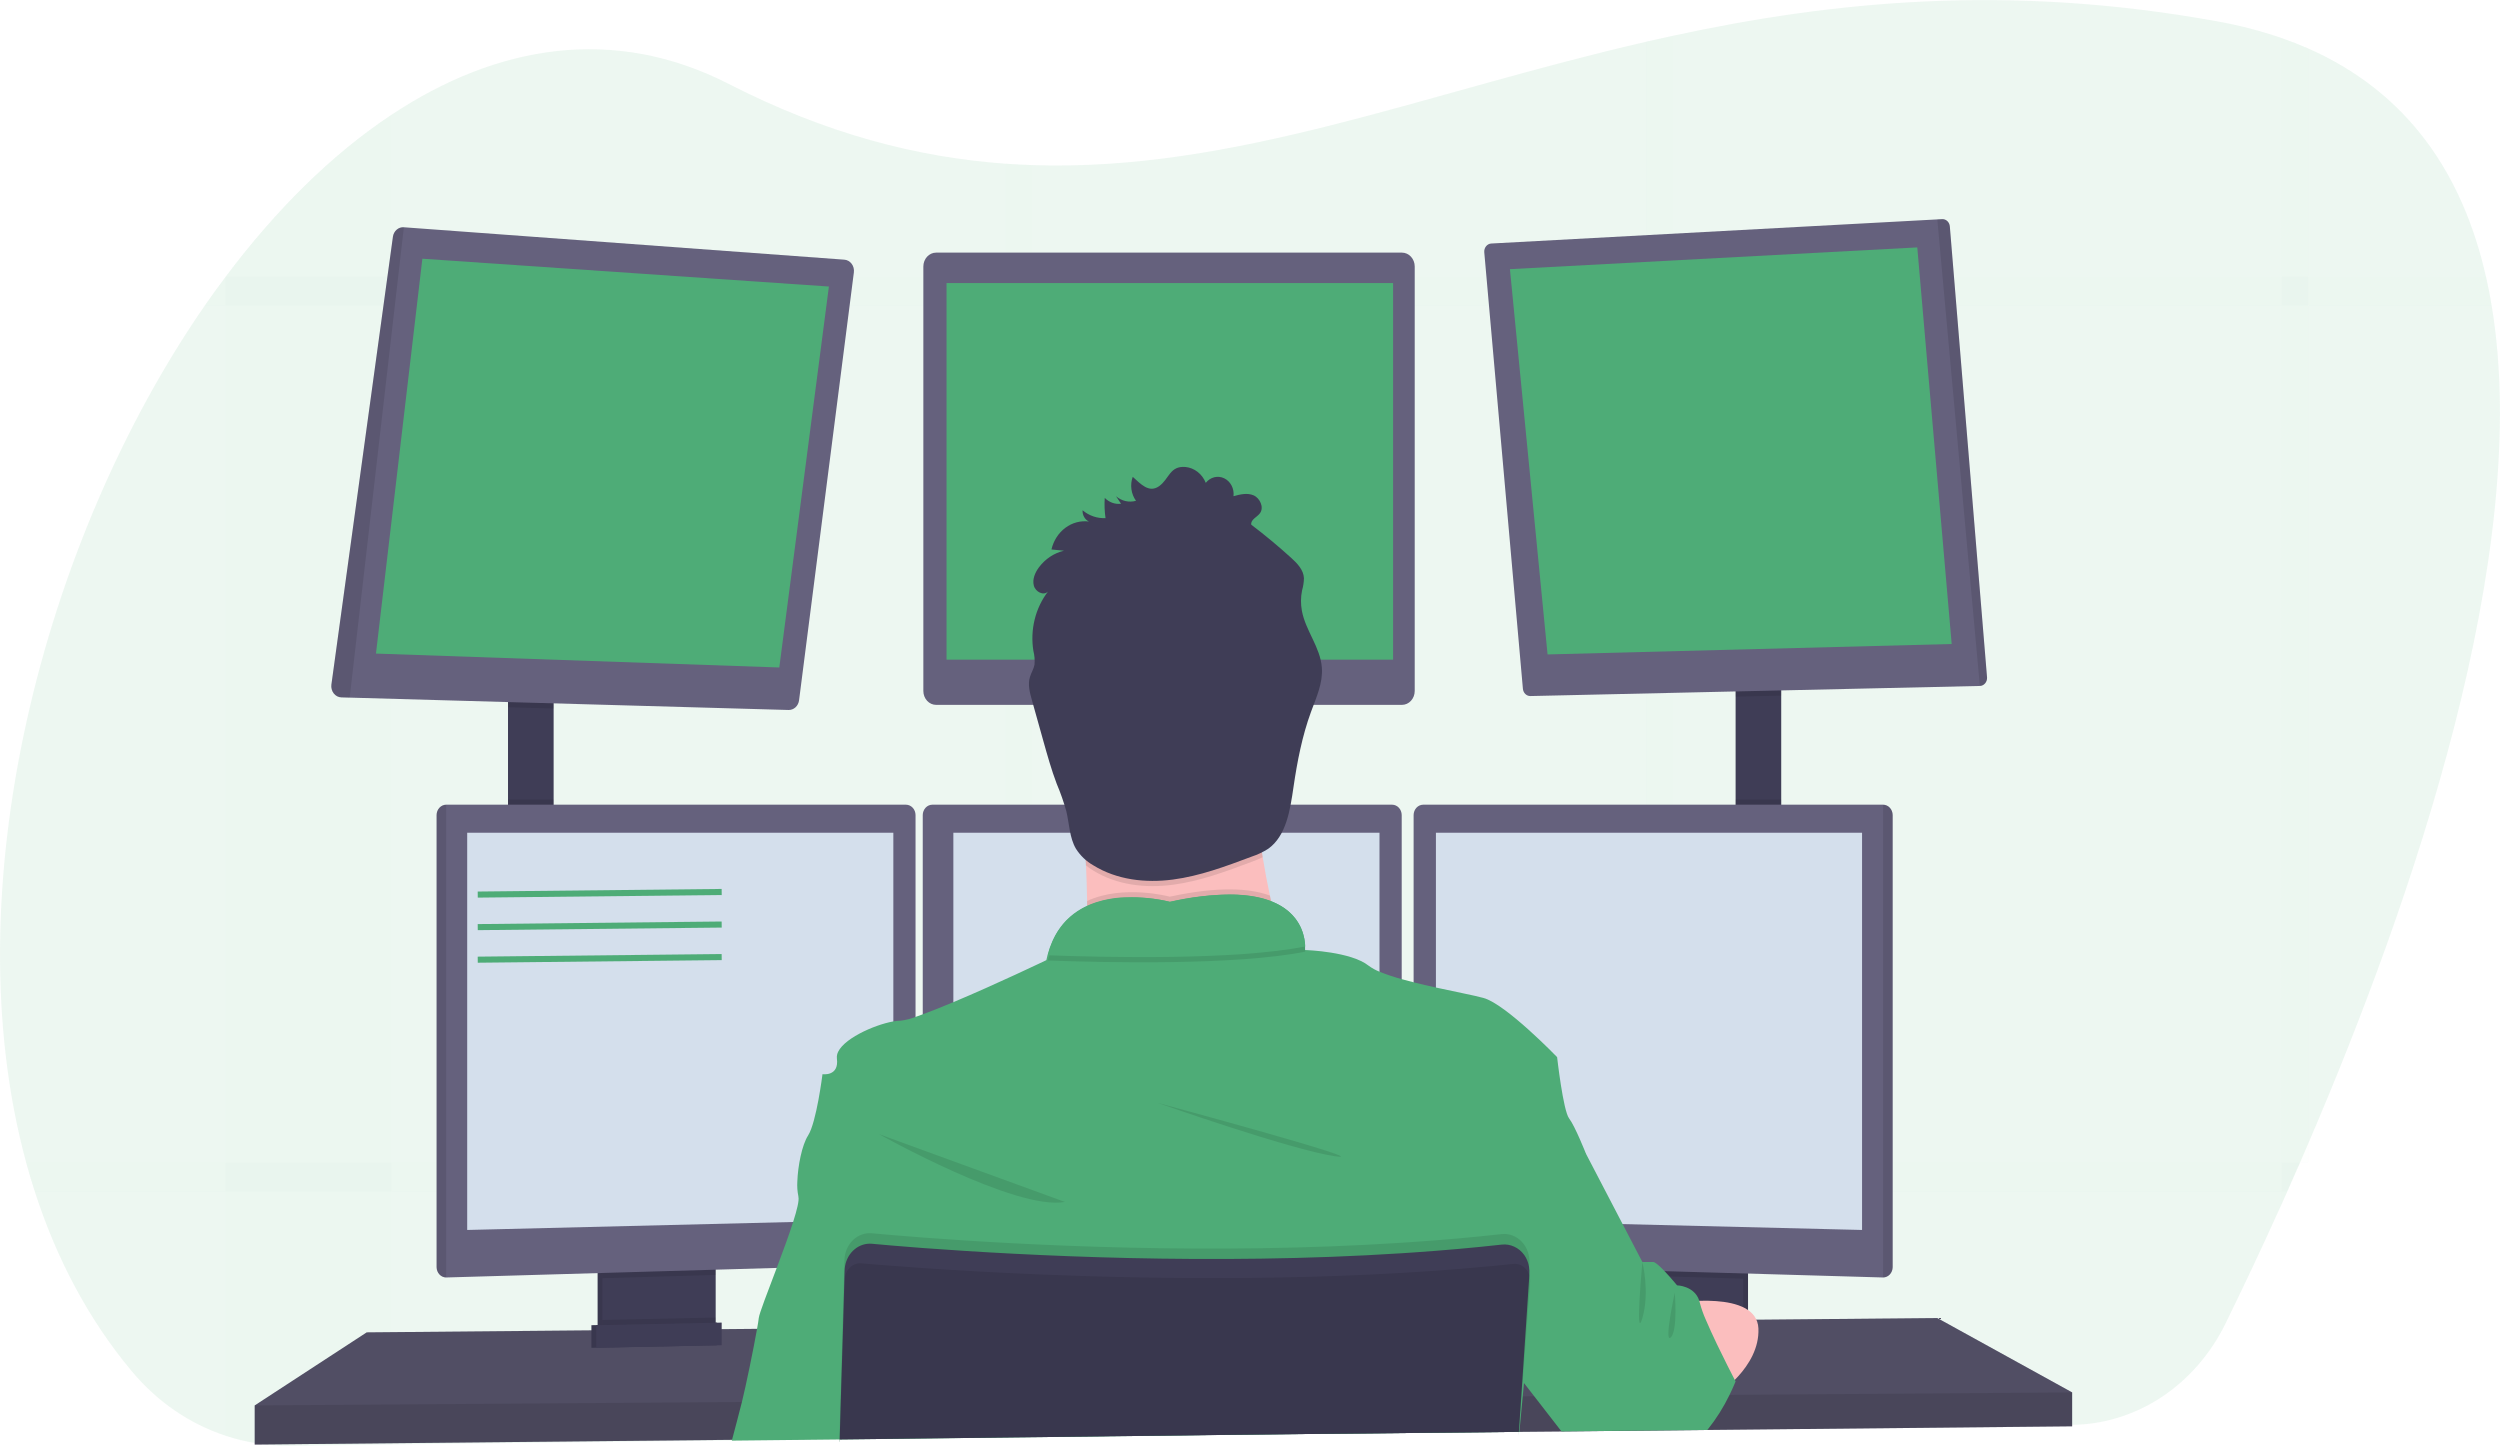 <svg width="823" height="476" viewBox="0 0 823 476" fill="none" xmlns="http://www.w3.org/2000/svg">
<g clip-path="url(#clip0)">
<path opacity="0.1" d="M759.9 376.399C758.983 378.547 758.069 380.665 757.157 382.755C755.734 386.002 754.33 389.186 752.945 392.307C752.328 393.69 751.712 395.047 751.111 396.404C744.314 411.496 737.968 424.844 732.577 435.821C727.686 445.767 720.424 454.101 711.551 459.95C702.679 465.798 692.522 468.945 682.146 469.062L562.29 470.479H561.026L550.751 470.599L541.963 470.703L515.012 471.02H513.921L500.201 471.184H499.782L415.215 472.18L339.73 473.039L330.949 473.142L276.415 473.786H276.352L240.984 474.198H240.605L128.771 475.513L95.316 475.908C88.177 475.995 81.067 474.889 74.238 472.627C62.353 468.725 51.671 461.375 43.343 451.368C28.975 434.163 18.503 414.09 11.469 392.307C10.452 389.163 9.503 385.979 8.623 382.755C-15.727 293.297 13.958 177.881 67.385 100.644C69.625 97.415 71.901 94.265 74.214 91.196L74.269 91.127C90.701 69.207 109.123 50.895 128.748 37.873C163.523 14.759 202.052 8.248 239.949 27.652C272.013 44.075 301.951 51.796 330.973 53.892C333.905 54.098 336.837 54.253 339.753 54.347C406.324 56.624 468.714 30.555 541.978 13.728C544.895 13.058 547.819 12.397 550.767 11.77C603.032 0.466 661.012 -5.495 729.961 7.037C737.125 8.309 744.193 10.146 751.111 12.534C754.151 13.599 757.081 14.745 759.9 15.97C792.809 30.52 810.758 57.405 818.385 91.093C819.107 94.22 819.731 97.4 820.258 100.636C833.781 181.668 794.177 296.612 759.9 376.399Z" fill="#4EAC77"/>
<g opacity="0.1">
<path opacity="0.1" d="M128.747 37.871V475.605L95.292 476C88.152 476.088 81.043 474.981 74.213 472.719V91.125H74.269C90.7 69.179 109.123 50.867 128.747 37.871Z" fill="#4EAC77"/>
<path opacity="0.1" d="M820.297 100.642H67.385C69.624 97.413 71.9 94.263 74.213 91.194V91.125H818.424C819.146 94.235 819.77 97.407 820.297 100.642Z" fill="#4EAC77"/>
<path opacity="0.1" d="M759.899 15.976V382.745H757.157C755.734 385.992 754.33 389.175 752.944 392.296C752.328 393.679 751.711 395.036 751.11 396.393V12.506C754.151 13.571 757.08 14.728 759.899 15.976Z" fill="#4EAC77"/>
<path opacity="0.1" d="M550.766 11.742V470.632L541.978 470.735V13.7C544.894 13.03 547.818 12.369 550.766 11.742Z" fill="#4EAC77"/>
<path opacity="0.1" d="M339.753 54.319V473.123L330.972 473.226V53.864C333.904 54.07 336.836 54.191 339.753 54.319Z" fill="#4EAC77"/>
<path opacity="0.1" d="M757.156 382.753C755.734 386 754.33 389.184 752.944 392.305H11.468C10.451 389.161 9.503 385.977 8.623 382.753H757.156Z" fill="#4EAC77"/>
</g>
<path d="M182.253 228.333H167.237V277.859H182.253V228.333Z" fill="#3F3D56"/>
<path d="M586.379 225.756H571.363V278.151H586.379V225.756Z" fill="#3F3D56"/>
<path d="M682.145 458.375V469.541L562.076 470.743L560.796 470.769L515.161 471.224L514.071 471.242L500.2 471.37H499.789L415.238 472.221L276.446 473.621H276.328L241.039 473.982L240.659 473.99L83.855 475.553V462.669L120.725 438.619L194.701 437.949L196.282 437.94L196.803 437.932L198.384 437.906L233.902 437.588L235.491 437.58L235.996 437.571L237.577 437.562L248.966 437.459L249.266 437.451L277.363 437.193H277.592L496.833 435.183L502.2 435.14H502.737L506.831 435.097L536.588 434.831L538.168 434.805L539.63 434.788H540.389L549.644 434.711L551.478 434.685L553.936 434.668L561.641 434.59L573.868 434.479L575.449 434.462L578.199 434.444H578.713L637.759 433.895L682.145 458.375Z" fill="#65617D"/>
<path opacity="0.2" d="M682.145 458.375V469.541L562.076 470.743L560.796 470.769L515.161 471.224L514.071 471.242L500.2 471.37H499.789L415.238 472.221L276.446 473.621H276.328L241.039 473.982L240.659 473.99L83.855 475.553V462.669L120.725 438.619L194.701 437.949L196.282 437.94L196.803 437.932L198.384 437.906L233.902 437.588L235.491 437.58L235.996 437.571L237.577 437.562L248.966 437.459L249.266 437.451L277.363 437.193H277.592L496.833 435.183L502.2 435.14H502.737L506.831 435.097L536.588 434.831L538.168 434.805L539.63 434.788H540.389L549.644 434.711L551.478 434.685L553.936 434.668L561.641 434.59L573.868 434.479L575.449 434.462L578.199 434.444H578.713L637.759 433.895L682.145 458.375Z" fill="black"/>
<path d="M234.021 415.436V436.471C234.021 437.468 233.761 438.444 233.272 439.286C232.782 440.128 232.082 440.803 231.254 441.23C230.638 441.555 229.964 441.731 229.278 441.745L201.696 442.381C200.959 442.4 200.228 442.233 199.562 441.891C198.719 441.472 198.005 440.797 197.505 439.949C197.005 439.101 196.739 438.115 196.74 437.107V415.436H234.021Z" fill="#3F3D56"/>
<path opacity="0.1" d="M234.021 415.436V436.471C234.021 437.468 233.761 438.444 233.272 439.286C232.782 440.128 232.082 440.803 231.254 441.23C230.638 441.555 229.964 441.731 229.278 441.745L201.696 442.381C200.959 442.4 200.228 442.233 199.562 441.891C198.719 441.472 198.005 440.797 197.505 439.949C197.005 439.101 196.739 438.115 196.74 437.107V415.436H234.021Z" fill="black"/>
<path d="M235.601 415.436V436.471C235.602 437.468 235.342 438.444 234.852 439.286C234.363 440.128 233.663 440.803 232.835 441.23C232.219 441.555 231.544 441.731 230.859 441.745L203.276 442.381C202.54 442.4 201.809 442.233 201.142 441.891C200.3 441.472 199.586 440.797 199.085 439.949C198.585 439.101 198.32 438.115 198.321 437.107V415.436H235.601Z" fill="#3F3D56"/>
<path d="M575.449 415.436H538.168V442.493H575.449V415.436Z" fill="#3F3D56"/>
<path opacity="0.1" d="M575.449 415.436H538.168V442.493H575.449V415.436Z" fill="black"/>
<path d="M573.868 415.436H536.588V442.493H573.868V415.436Z" fill="#3F3D56"/>
<path opacity="0.1" d="M182.253 228.324V233.246L167.237 232.825V228.324H182.253Z" fill="black"/>
<path d="M281.093 89.674L263.05 230.54C262.935 231.44 262.52 232.262 261.883 232.85C261.246 233.438 260.432 233.75 259.596 233.727L115.121 229.655L112.379 229.578C111.901 229.566 111.432 229.444 111 229.221C110.569 228.999 110.186 228.679 109.875 228.285C109.565 227.89 109.335 227.429 109.2 226.931C109.065 226.433 109.028 225.91 109.091 225.395L129.348 77.932C129.478 77.018 129.919 76.191 130.583 75.614C131.248 75.037 132.087 74.751 132.936 74.814L277.932 85.482C278.4 85.511 278.857 85.646 279.275 85.877C279.692 86.108 280.061 86.431 280.358 86.825C280.655 87.219 280.874 87.675 281 88.165C281.127 88.656 281.159 89.169 281.093 89.674V89.674Z" fill="#65617D"/>
<path d="M139.045 85.173L123.768 215.156L256.545 219.735L272.874 94.329L139.045 85.173Z" fill="#4EAC77"/>
<path d="M461.513 83.163H308.179C305.852 83.163 303.966 85.213 303.966 87.741V227.465C303.966 229.994 305.852 232.043 308.179 232.043H461.513C463.84 232.043 465.726 229.994 465.726 227.465V87.741C465.726 85.213 463.84 83.163 461.513 83.163Z" fill="#65617D"/>
<path d="M458.604 93.187H311.601V217.158H458.604V93.187Z" fill="#4EAC77"/>
<path opacity="0.1" d="M586.379 225.747V229.003L571.363 229.338V225.747H586.379Z" fill="black"/>
<path d="M654.135 222.999C654.157 223.354 654.112 223.711 654.003 224.048C653.894 224.384 653.724 224.693 653.502 224.957C653.281 225.22 653.013 225.432 652.714 225.579C652.415 225.727 652.092 225.807 651.764 225.816L503.812 229.14C503.197 229.154 502.601 228.914 502.142 228.47C501.683 228.025 501.396 227.409 501.338 226.744L488.622 83.06C488.59 82.703 488.626 82.344 488.726 82.002C488.826 81.661 488.989 81.346 489.205 81.075C489.421 80.805 489.685 80.584 489.981 80.428C490.278 80.271 490.6 80.182 490.929 80.165L637.759 72.228L639.34 72.142C639.968 72.107 640.585 72.337 641.06 72.786C641.535 73.235 641.831 73.866 641.885 74.548L654.135 222.999Z" fill="#65617D"/>
<path d="M497.07 88.609L631.168 81.445L642.494 212.004L509.455 215.44L497.07 88.609Z" fill="#4EAC77"/>
<path opacity="0.1" d="M654.135 222.999C654.157 223.354 654.112 223.711 654.003 224.048C653.894 224.384 653.724 224.693 653.502 224.957C653.281 225.22 653.013 225.432 652.714 225.579C652.415 225.727 652.092 225.807 651.764 225.816L637.76 72.228L639.34 72.142C639.969 72.107 640.585 72.337 641.06 72.786C641.535 73.235 641.831 73.866 641.885 74.548L654.135 222.999Z" fill="black"/>
<path opacity="0.1" d="M132.959 74.805L115.121 229.655L112.379 229.578C111.901 229.566 111.432 229.444 111 229.221C110.569 228.998 110.186 228.679 109.875 228.285C109.565 227.89 109.335 227.429 109.2 226.931C109.065 226.433 109.028 225.91 109.091 225.395L129.348 77.932C129.477 77.012 129.92 76.179 130.59 75.6C131.259 75.02 132.106 74.736 132.959 74.805V74.805Z" fill="black"/>
<path opacity="0.1" d="M182.253 263.189H167.237V277.859H182.253V263.189Z" fill="black"/>
<path opacity="0.1" d="M235.601 415.427V419.696L198.321 420.779V415.427H235.601Z" fill="black"/>
<path d="M301.397 268.299V412.773C301.388 413.655 301.067 414.499 300.5 415.131C299.934 415.762 299.166 416.133 298.355 416.166L146.885 420.547H146.846C146.021 420.536 145.233 420.175 144.65 419.541C144.066 418.907 143.734 418.05 143.724 417.154V268.299C143.734 267.403 144.066 266.546 144.65 265.912C145.233 265.279 146.021 264.918 146.846 264.906H298.276C299.1 264.918 299.888 265.279 300.472 265.912C301.055 266.546 301.387 267.403 301.397 268.299V268.299Z" fill="#65617D"/>
<path opacity="0.1" d="M146.885 264.906V420.547H146.846C146.021 420.536 145.233 420.175 144.65 419.541C144.066 418.907 143.734 418.05 143.724 417.154V268.299C143.734 267.403 144.066 266.546 144.65 265.912C145.233 265.279 146.021 264.918 146.846 264.906H146.885Z" fill="black"/>
<path d="M153.801 274.131H294.087V401.47L153.801 404.905V274.131Z" fill="#D4DFEC"/>
<path opacity="0.1" d="M586.379 263.189H571.363V278.151H586.379V263.189Z" fill="black"/>
<path opacity="0.1" d="M573.868 415.427V420.933L536.588 419.851V415.427H573.868Z" fill="black"/>
<path d="M623.067 268.299V417.154C623.056 418.058 622.719 418.921 622.127 419.556C621.535 420.191 620.737 420.547 619.905 420.547V420.547L468.405 416.166C467.594 416.133 466.825 415.762 466.259 415.131C465.693 414.499 465.371 413.655 465.362 412.773V268.299C465.372 267.403 465.704 266.546 466.288 265.912C466.871 265.279 467.659 264.918 468.484 264.906H619.913C620.744 264.909 621.54 265.266 622.13 265.9C622.72 266.535 623.056 267.397 623.067 268.299V268.299Z" fill="#65617D"/>
<path opacity="0.1" d="M623.067 268.299V417.154C623.057 418.058 622.719 418.921 622.127 419.556C621.535 420.191 620.737 420.547 619.906 420.547V420.547V264.906C620.737 264.906 621.535 265.262 622.127 265.897C622.719 266.533 623.057 267.395 623.067 268.299Z" fill="black"/>
<path d="M612.99 274.131H472.704V401.47L612.99 404.905V274.131Z" fill="#D4DFEC"/>
<path d="M461.442 268.299V412.773C461.432 413.655 461.111 414.499 460.545 415.131C459.978 415.762 459.21 416.133 458.399 416.166L306.93 420.547C306.098 420.547 305.3 420.191 304.708 419.556C304.116 418.921 303.779 418.058 303.768 417.154V268.299C303.779 267.403 304.111 266.546 304.694 265.912C305.277 265.279 306.066 264.918 306.89 264.906H458.32C459.145 264.918 459.933 265.279 460.516 265.912C461.099 266.546 461.432 267.403 461.442 268.299V268.299Z" fill="#65617D"/>
<path d="M313.845 274.131H454.131V401.47L313.845 404.905V274.131Z" fill="#D4DFEC"/>
<path opacity="0.1" d="M682.145 458.375V469.541L562.076 470.743L560.796 470.769L515.161 471.224L514.071 471.241L500.2 471.37H499.789L415.238 472.221L276.446 473.621H276.328L241.039 473.982L240.659 473.99L83.855 475.553V462.669L243.908 461.527H244.287L276.683 461.286H276.833L500.564 459.68H500.793L500.927 459.671H501.299L505.085 459.646H506.238L565.111 459.216L568.589 459.199L569.363 459.19L682.145 458.375Z" fill="black"/>
<path d="M385.102 277.859C407.508 277.859 425.671 258.12 425.671 233.77C425.671 209.42 407.508 189.68 385.102 189.68C362.697 189.68 344.534 209.42 344.534 233.77C344.534 258.12 362.697 277.859 385.102 277.859Z" fill="#FBBEBE"/>
<path d="M425.679 323.959C425.679 323.959 347.04 334.266 354.548 323.959C357.267 320.231 358.017 309.185 357.867 296.601C357.82 292.779 357.693 288.819 357.512 284.877C356.642 265.98 354.548 247.513 354.548 247.513C354.548 247.513 423.308 212.296 415.404 240.212C412.243 251.49 413.278 267.329 415.681 282.197C416.384 286.535 417.198 290.786 418.052 294.823C420.135 304.67 422.681 314.395 425.679 323.959V323.959Z" fill="#FBBEBE"/>
<path opacity="0.1" d="M425.679 323.959C425.679 323.959 347.04 334.266 354.548 323.959C357.267 320.231 358.017 309.185 357.867 296.601C369.857 291.035 385.11 295.184 385.11 295.184C401.17 291.705 411.468 292.384 418.052 294.823C420.135 304.67 422.681 314.395 425.679 323.959V323.959Z" fill="black"/>
<path d="M276.415 474.591V473.87L415.215 472.229L499.781 471.37H500.018L499.932 472.641L500.05 471.37H500.2V471.224L501.283 459.671L501.694 455.299L501.82 453.934L501.931 452.791L506.815 435.089L511.7 417.412L515.809 402.526L522.085 379.781C522.085 379.781 518.528 370.762 516.552 368.186C514.577 365.609 512.601 348 512.601 348C512.601 348 495.735 330.538 488.361 328.528C485.271 327.669 479.169 326.527 472.688 325.092C470.262 324.56 467.772 323.993 465.378 323.375C464.026 323.04 462.698 322.687 461.426 322.335C458.949 321.663 456.509 320.843 454.115 319.879C452.86 319.383 451.666 318.723 450.559 317.912C444.75 313.282 430.192 312.758 429.63 312.758C429.629 312.738 429.629 312.718 429.63 312.698V312.621C429.651 312.26 429.651 311.899 429.63 311.538C429.63 311.195 429.63 310.791 429.559 310.336C429.559 310.198 429.559 310.052 429.504 309.906C429.465 309.597 429.417 309.271 429.346 308.927C429.322 308.774 429.29 308.622 429.251 308.472C429.022 307.437 428.691 306.432 428.263 305.474C428.208 305.337 428.137 305.191 428.073 305.053C427.686 304.26 427.237 303.504 426.73 302.794C426.627 302.648 426.517 302.494 426.398 302.348C425.751 301.518 425.031 300.759 424.248 300.08C424.035 299.9 423.814 299.711 423.584 299.539C423.456 299.426 423.322 299.323 423.181 299.23L422.478 298.732L421.822 298.319C421.245 297.976 420.636 297.641 419.972 297.323C419.767 297.22 419.546 297.125 419.324 297.031C419.103 296.936 418.755 296.79 418.463 296.67H418.416L417.823 296.412C417.372 296.249 416.914 296.103 416.432 295.957L415.697 295.751L414.906 295.553L414.116 295.373C413.326 295.201 412.48 295.047 411.595 294.926L410.694 294.806L409.769 294.703L408.813 294.617L407.453 294.531L405.873 294.471C398.901 294.47 391.95 295.274 385.134 296.868C380.4 295.723 375.55 295.238 370.703 295.425H370.015L369.225 295.476H368.719L367.699 295.579C367.359 295.579 367.012 295.657 366.672 295.708C366.332 295.76 365.976 295.803 365.636 295.863L365.115 295.957C364.601 296.052 364.079 296.155 363.534 296.275C363.36 296.309 363.186 296.352 363.012 296.404C362.325 296.567 361.637 296.765 360.958 296.988C360.618 297.091 360.278 297.211 359.938 297.34C359.764 297.392 359.598 297.46 359.432 297.529L358.926 297.727L358.428 297.941L357.836 298.199C357.535 298.336 357.243 298.482 356.951 298.637C356.785 298.714 356.619 298.8 356.461 298.895C356.302 298.989 356.136 299.067 355.986 299.161C354.199 300.165 352.548 301.43 351.078 302.923L350.675 303.344L350.28 303.782C350.146 303.928 350.019 304.083 349.893 304.237C349.378 304.849 348.897 305.495 348.454 306.17C348.328 306.35 348.209 306.531 348.091 306.72C347.589 307.524 347.135 308.361 346.731 309.228C346.629 309.434 346.534 309.649 346.439 309.855C345.794 311.306 345.265 312.815 344.858 314.364C344.711 314.937 344.576 315.51 344.455 316.082C344.455 316.082 327.724 324.105 313.845 329.911C310.154 331.457 306.677 332.857 303.768 333.914C302.923 334.223 302.132 334.506 301.397 334.773C299.802 335.399 298.144 335.814 296.458 336.01C295.663 336.024 294.87 336.104 294.087 336.25C287.709 337.375 276.778 342.263 275.585 347.167C275.488 347.559 275.461 347.967 275.506 348.37C275.506 348.37 275.506 348.43 275.506 348.464C276.296 354.477 270.764 353.618 270.764 353.618C270.764 353.618 268.788 369.508 266.022 373.803C264.022 376.895 262.655 383.793 262.481 388.998C262.381 390.619 262.499 392.248 262.829 393.834C262.829 393.877 262.829 393.919 262.829 393.954C263.145 395.105 262.386 398.249 261.098 402.277C259.699 406.701 257.66 412.198 255.7 417.386C252.744 425.219 249.962 432.331 249.788 433.895C249.717 434.59 249.511 435.836 249.227 437.442C248.073 443.987 245.512 456.45 244.248 461.492C243.307 465.255 241.94 470.408 240.999 473.947C240.999 474.05 240.944 474.153 240.92 474.248L276.351 473.87V474.591H276.462H276.415Z" fill="#4EAC77"/>
<path opacity="0.1" d="M289.345 373.348C289.345 373.348 334.394 398.687 350.596 395.68L289.345 373.348Z" fill="black"/>
<path opacity="0.1" d="M381.024 363.041C381.024 363.041 424.888 378.501 439.51 380.649C454.131 382.796 381.024 363.041 381.024 363.041Z" fill="black"/>
<path opacity="0.1" d="M429.678 313.291C406.758 317.877 363.605 316.89 344.953 316.194C351.79 289.567 385.126 298.62 385.126 298.62C426.39 289.67 429.551 308.24 429.678 313.291Z" fill="black"/>
<path d="M429.678 311.573C406.758 316.159 363.605 315.172 344.953 314.476C351.79 287.849 385.126 296.902 385.126 296.902C426.39 287.952 429.551 306.522 429.678 311.573Z" fill="#4EAC77"/>
<path d="M551.343 428.964C551.343 428.964 578.341 424.455 578.871 437.339C579.401 450.223 565.103 459.225 565.103 459.225L551.343 428.964Z" fill="#FBBEBE"/>
<path opacity="0.1" d="M415.681 282.197C414.52 282.761 413.333 283.26 412.124 283.691C403.604 286.887 395.013 290.108 386.043 291.276C377.073 292.444 367.66 291.413 359.835 286.552C359.014 286.047 358.222 285.488 357.464 284.877C356.595 265.98 354.5 247.513 354.5 247.513C354.5 247.513 423.26 212.296 415.357 240.212C412.211 251.49 413.278 267.329 415.681 282.197Z" fill="black"/>
<path d="M373.975 164.857C372.846 165.181 371.664 165.213 370.523 164.952C369.381 164.691 368.311 164.144 367.399 163.354L369.043 165.836C368.074 165.957 367.092 165.847 366.167 165.514C365.241 165.18 364.394 164.63 363.684 163.903C363.535 166.126 363.62 168.359 363.937 170.56C361.217 170.703 358.539 169.789 356.381 167.983C356.339 168.758 356.517 169.529 356.89 170.19C357.263 170.852 357.814 171.374 358.468 171.685C355.736 171.331 352.978 172.068 350.709 173.761C348.44 175.454 346.816 177.986 346.139 180.885L350.264 181.297C347.022 182.05 344.112 183.979 342.013 186.768C340.749 188.486 339.784 190.685 340.338 192.781C340.891 194.877 343.562 196.217 345.016 194.722C342.948 197.405 341.444 200.548 340.611 203.93C339.779 207.311 339.637 210.85 340.195 214.298C340.57 215.767 340.694 217.298 340.559 218.816C340.298 220.233 339.476 221.461 339.065 222.844C338.275 225.352 339.026 228.075 339.729 230.574L343.436 243.819C344.779 248.604 346.115 253.397 347.869 258.026C349.112 260.953 350.168 263.97 351.031 267.054C352.027 271.211 352.066 275.763 354.192 279.397C355.649 281.683 357.597 283.549 359.867 284.834C367.683 289.695 377.128 290.726 386.075 289.558C395.021 288.39 403.604 285.169 412.116 281.974C414.007 281.355 415.823 280.489 417.522 279.397C423.41 275.205 424.722 266.633 425.821 259.083C427.046 250.665 428.682 242.265 431.583 234.345C433.305 229.63 435.534 224.845 435.155 219.795C434.673 213.086 429.788 207.649 428.579 201.053C428.174 198.848 428.193 196.575 428.635 194.379C429.01 193.07 429.22 191.712 429.259 190.342C429.125 187.576 427.038 185.446 425.078 183.668C420.826 179.808 416.437 176.16 411.911 172.725C411.682 171.007 413.831 170.268 414.804 168.911C416.179 166.996 414.756 163.955 412.67 163.062C410.583 162.168 408.244 162.752 406.07 163.345C406.212 162.136 405.991 160.91 405.439 159.848C404.888 158.787 404.036 157.947 403.011 157.454C401.985 156.961 400.841 156.841 399.747 157.111C398.654 157.382 397.67 158.029 396.942 158.956C396.365 157.517 395.443 156.274 394.272 155.355C393.101 154.437 391.725 153.876 390.287 153.733C385.047 153.287 384.944 157.642 381.593 160.038C378.242 162.435 375.476 159.274 372.9 156.972C372.426 158.273 372.276 159.687 372.465 161.071C372.654 162.455 373.174 163.761 373.975 164.857V164.857Z" fill="#3F3D56"/>
<path d="M571.363 454.733C571.363 454.733 570.659 456.554 569.363 459.19C567.403 463.247 565.016 467.044 562.25 470.503L562.037 470.752H560.756L515.122 471.207H514.031L513.897 471.035L505.045 459.62L501.71 455.317L501.575 455.136L501.291 454.776L501.133 454.569L500.927 454.303L494.439 445.937L496.81 435.2L500.848 417.111L500.951 416.673L501.741 413.237L502.303 410.66L504.184 402.26L510.633 373.356L522.093 379.799L534.177 402.99L540.666 415.445H544.222C544.894 415.445 546.435 416.853 547.984 418.477C548.538 419.052 549.091 419.662 549.565 420.195C550.972 421.775 552.086 423.132 552.086 423.132C552.086 423.132 557.848 423.27 559.397 428.2C559.477 428.438 559.543 428.682 559.595 428.93C560.109 430.868 560.778 432.753 561.594 434.565C562.614 436.978 563.894 439.718 565.19 442.458C567.601 447.483 570.051 452.267 570.952 454.002L571.062 454.217L571.363 454.733Z" fill="#4EAC77"/>
<path opacity="0.1" d="M503.472 415.951L503.393 417.18V417.266L503.259 419.241L502.208 435.14L500.935 454.295L500.572 459.689L499.781 471.233V471.379L415.215 472.238L276.438 473.87V474.591H276.328V473.87V473.629L276.683 461.295L277.363 437.193L277.948 416.759L278.003 414.723C278.038 413.494 278.303 412.286 278.781 411.172C279.26 410.059 279.942 409.063 280.787 408.245C281.632 407.428 282.621 406.806 283.694 406.418C284.767 406.029 285.902 405.883 287.029 405.988C290.759 406.331 295.604 406.752 301.397 407.199L303.768 407.388C337.224 409.913 399.052 413.177 461.442 409.106C462.754 409.028 464.074 408.942 465.394 408.839C475.067 408.178 484.733 407.328 494.304 406.263C495.514 406.125 496.737 406.277 497.887 406.708C499.037 407.14 500.086 407.84 500.96 408.76C501.834 409.679 502.512 410.796 502.946 412.031C503.38 413.266 503.56 414.59 503.472 415.908V415.951Z" fill="black"/>
<path d="M276.415 474.591V473.87L415.215 472.229L499.781 471.37H500.018V471.224L500.809 459.68L501.149 454.526L502.445 435.106L503.464 419.731V419.353C503.511 418.644 503.482 417.932 503.377 417.231C503.382 417.203 503.382 417.174 503.377 417.145C503.16 415.696 502.617 414.327 501.797 413.16C500.926 411.947 499.786 410.995 498.484 410.394C497.181 409.793 495.759 409.562 494.352 409.724C484.781 410.789 475.115 411.639 465.441 412.301C464.121 412.404 462.801 412.49 461.489 412.567C399.099 416.596 337.271 413.332 303.816 410.849L301.445 410.66C295.652 410.214 290.807 409.801 287.076 409.449C285.024 409.261 282.981 409.906 281.34 411.259C279.699 412.612 278.578 414.577 278.193 416.776C278.113 417.241 278.065 417.712 278.051 418.185L277.513 437.219L276.778 461.329L276.43 473.664V473.904V474.626L276.415 474.591Z" fill="#3F3D56"/>
<path opacity="0.1" d="M503.709 421.973L502.737 435.14L501.291 454.767L500.927 459.68L500.137 470.683L500.09 471.233V471.379L499.971 472.65L500.058 471.379H499.829L415.262 472.238L276.438 473.87V473.629L276.826 461.295L277.616 437.193L278.122 421.174C278.147 420.263 278.381 419.372 278.803 418.585C279.226 417.797 279.823 417.137 280.54 416.664C281.435 416.068 282.482 415.797 283.528 415.891C285.187 416.037 287.227 416.209 289.605 416.398C293.47 416.707 298.236 417.068 303.784 417.446C314.059 418.15 326.949 418.906 341.721 419.525C382.819 421.243 438.301 421.818 491.001 416.802C493.372 416.578 495.822 416.329 498.217 416.08C499.164 415.978 500.12 416.174 500.967 416.647C501.207 416.777 501.435 416.932 501.647 417.111C502.335 417.653 502.88 418.381 503.227 419.224C503.308 419.392 503.374 419.567 503.425 419.748C503.662 420.46 503.759 421.218 503.709 421.973V421.973Z" fill="black"/>
<path opacity="0.1" d="M235.601 433.731V436.471C235.602 437.468 235.342 438.444 234.852 439.286C234.363 440.128 233.663 440.802 232.835 441.23L201.142 441.891C200.3 441.472 199.586 440.797 199.085 439.949C198.585 439.101 198.32 438.115 198.321 437.107V434.53L235.601 433.731Z" fill="black"/>
<path d="M235.996 442.845L194.701 443.704V436.257L235.996 435.398V442.845Z" fill="#3F3D56"/>
<path opacity="0.1" d="M235.996 442.845L194.701 443.704V436.257L235.996 435.398V442.845Z" fill="black"/>
<path d="M237.577 442.845L196.282 443.704V436.257L237.577 435.398V442.845Z" fill="#3F3D56"/>
<g opacity="0.1">
<path opacity="0.1" d="M374.299 162.039C373.526 160.949 373.013 159.669 372.805 158.312C372.614 159.638 372.728 160.996 373.137 162.263C373.529 162.223 373.918 162.149 374.299 162.039Z" fill="black"/>
<path opacity="0.1" d="M364.261 167.743C364.112 166.69 364.015 165.629 363.969 164.565C363.969 165.621 363.969 166.686 363.969 167.751L364.261 167.743Z" fill="black"/>
<path opacity="0.1" d="M428.674 196.406C428.718 195.64 428.813 194.88 428.959 194.13C429.333 192.823 429.545 191.468 429.591 190.101C429.573 189.794 429.531 189.49 429.465 189.191C429.33 189.981 429.117 190.771 428.959 191.553C428.643 193.146 428.547 194.782 428.674 196.406Z" fill="black"/>
<path opacity="0.1" d="M412.235 169.864L413.097 170.543C413.823 169.972 414.503 169.334 415.128 168.636C415.425 168.189 415.609 167.665 415.662 167.116C415.715 166.568 415.634 166.014 415.428 165.51C415.349 165.706 415.249 165.89 415.128 166.059C414.156 167.416 412.006 168.164 412.235 169.864Z" fill="black"/>
<path opacity="0.1" d="M347.293 178.127C347.004 178.754 346.774 179.41 346.605 180.086C347.841 179.336 349.173 178.789 350.557 178.462L347.293 178.127Z" fill="black"/>
<path opacity="0.1" d="M358.192 168.782C357.672 168.471 357.176 168.118 356.706 167.726C356.686 168.065 356.71 168.407 356.777 168.739C357.249 168.715 357.722 168.729 358.192 168.782V168.782Z" fill="black"/>
<path opacity="0.1" d="M435.463 219.391C435.139 223.557 433.353 227.568 431.907 231.519C429.006 239.439 427.37 247.839 426.145 256.265C425.047 263.816 423.774 272.388 417.847 276.571C416.153 277.67 414.339 278.536 412.448 279.148C403.929 282.351 395.338 285.564 386.367 286.732C377.397 287.9 367.984 286.878 360.159 282.016C357.891 280.73 355.943 278.864 354.485 276.579C352.375 272.946 352.335 268.394 351.323 264.236C350.461 261.149 349.404 258.13 348.162 255.2C346.415 250.579 345.072 245.752 343.736 241.002C342.498 236.587 341.262 232.169 340.029 227.749C339.623 226.419 339.322 225.054 339.128 223.669C338.82 225.867 339.421 228.169 340.029 230.325C341.262 234.752 342.498 239.17 343.736 243.579C345.072 248.363 346.415 253.156 348.162 257.777C349.404 260.707 350.461 263.726 351.323 266.813C352.319 270.97 352.359 275.523 354.485 279.156C355.943 281.441 357.891 283.307 360.159 284.593C367.984 289.455 377.421 290.477 386.367 289.309C395.314 288.141 403.897 284.928 412.448 281.724C414.339 281.113 416.153 280.247 417.847 279.148C423.735 274.965 425.047 266.392 426.145 258.842C427.37 250.416 429.006 242.016 431.907 234.096C433.63 229.389 435.858 224.605 435.479 219.546C435.479 219.494 435.463 219.443 435.463 219.391Z" fill="black"/>
<path opacity="0.1" d="M340.867 216.067C340.867 216.067 340.867 216.007 340.867 215.972C341.01 214.458 340.886 212.928 340.504 211.463C340.346 210.52 340.243 209.568 340.195 208.611C340.104 210.428 340.208 212.249 340.504 214.04C340.63 214.71 340.772 215.388 340.867 216.067Z" fill="black"/>
<path opacity="0.1" d="M343.278 195.057C343.886 193.947 344.575 192.893 345.341 191.905C343.894 193.408 341.223 192.068 340.662 189.981C340.455 190.825 340.455 191.713 340.662 192.558C340.856 193.188 341.201 193.751 341.66 194.19C342.12 194.629 342.678 194.928 343.278 195.057V195.057Z" fill="black"/>
</g>
<path opacity="0.1" d="M540.674 415.436C540.674 415.436 543.179 425.314 540.674 433.903C538.168 442.493 540.674 415.436 540.674 415.436Z" fill="black"/>
<path opacity="0.1" d="M551.343 425.511C551.343 425.511 552.394 438.052 550.023 440.277C547.652 442.501 551.343 425.511 551.343 425.511Z" fill="black"/>
<path d="M157.27 294.497L237.577 293.638" stroke="#4EAC77" stroke-width="2" stroke-miterlimit="10"/>
<path d="M157.27 305.208L237.577 304.358" stroke="#4EAC77" stroke-width="2" stroke-miterlimit="10"/>
<path d="M157.27 315.928L237.577 315.069" stroke="#4EAC77" stroke-width="2" stroke-miterlimit="10"/>
</g>
<defs>
<clipPath id="clip0">
<rect width="823" height="476" fill="white"/>
</clipPath>
</defs>
</svg>
